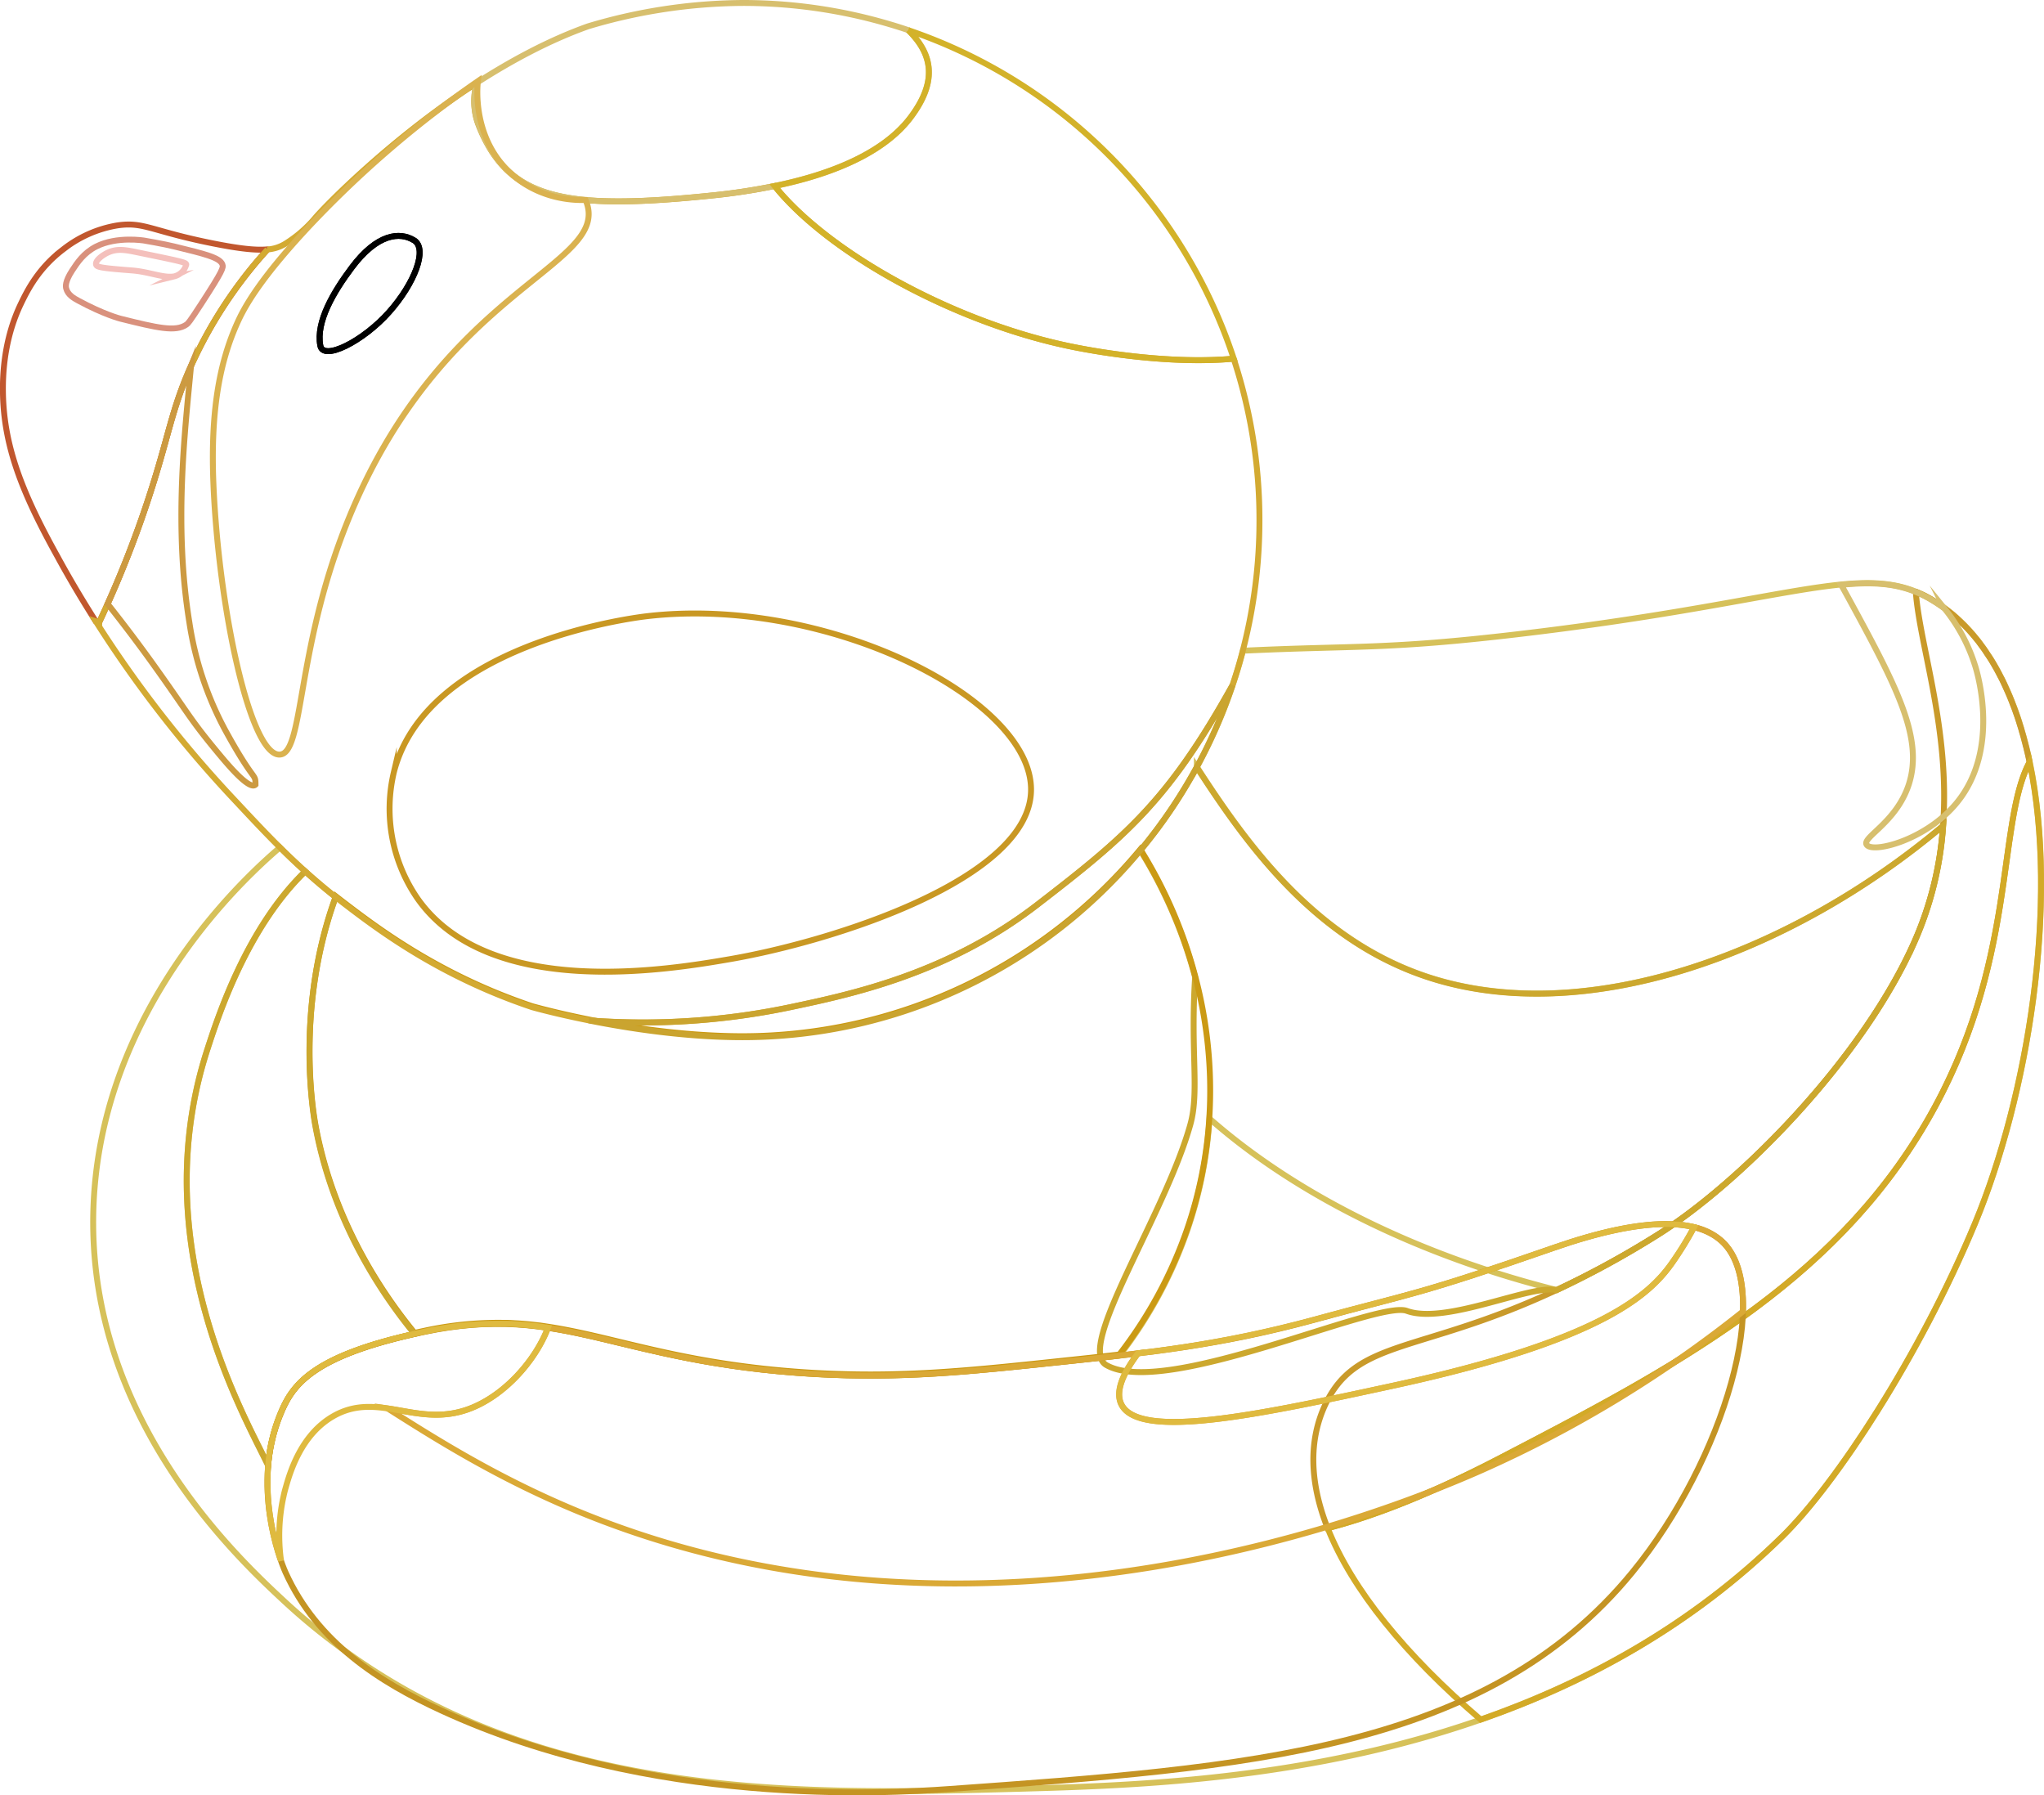 <svg id="Layer_1" data-name="Layer 1" xmlns="http://www.w3.org/2000/svg" viewBox="0 0 691.37 607.09"><defs><style>.cls-1,.cls-10,.cls-11,.cls-12,.cls-13,.cls-14,.cls-15,.cls-16,.cls-17,.cls-18,.cls-19,.cls-2,.cls-3,.cls-4,.cls-5,.cls-6,.cls-7,.cls-8,.cls-9{fill:none;stroke-miterlimit:10;stroke-width:2px;}.cls-1{stroke:#d6c15a;}.cls-2{stroke:#c99a2a;}.cls-3{stroke:#d7bf6e;}.cls-4{stroke:#cca82e;}.cls-5{stroke:#cb9a14;}.cls-6{stroke:#d3aa27;}.cls-7{stroke:#c49423;}.cls-8{stroke:#daa936;}.cls-9{stroke:#dfba3f;}.cls-10{stroke:#000;}.cls-11{stroke:#c1572e;}.cls-12{stroke:#d3aa32;}.cls-13{stroke:#c99823;}.cls-14{stroke:#d3b229;}.cls-15{stroke:#dab24f;}.cls-16{stroke:#caa42f;}.cls-17{stroke:#cc9a41;}.cls-18{stroke:#d9917d;}.cls-19{stroke:#f4c0bc;}</style></defs><path class="cls-1" d="M667,412.79c-4.09,9.84-8.66,19.58-13.48,29-17.14,33.55-37.54,62.93-51.59,76.72-82,80.51-198.34,83.74-258.25,85.41-11.89.32-24.3.67-37,.77-62.1.47-132.09-5-190.43-47A214,214,0,0,1,95.59,540.9c-15.86-14.7-64.87-60.13-65.07-128.11-.18-63,41.14-108.4,63.18-127.21,2.7,2.68,5.53,5.39,8.54,8.11-19.77,19.12-29.51,49.09-33.08,60.13-19.69,60.54,7.3,114.32,18.3,136.24.77,1.55,1.52,3,2.23,4.5a58.16,58.16,0,0,1,3.87-16.7c3.94-9.88,9.82-19.76,45.63-27.77,1-.25,2.09-.47,3.17-.7a117.61,117.61,0,0,1,26.31-2.72c.39,0,.78,0,1.18,0h.27c.95,0,1.91.06,2.84.12A114,114,0,0,1,184.35,448c17.28,2.62,34,8.48,59.21,12.38,9.09,1.43,19.26,2.59,31,3.26,29.33,1.67,52.33-.77,83.38-4.07,6.83-.71,13.36-1.4,19.72-2.15a148.53,148.53,0,0,0,23-42.58,143.18,143.18,0,0,0,7.44-37.58c30.18,26.57,72.29,46.71,117.45,58a319.29,319.29,0,0,0,33.72-18.4c28.67-17.86,70.09-60.17,87.44-99.64a116.53,116.53,0,0,0,9.57-39c-52,43.8-121.37,68.55-174.28,51.16-38.56-12.69-61.66-45.53-78.17-71a173,173,0,0,0,15.58-39.32c38.63-1.84,48.11-.31,93.09-5.6,87.21-10.25,113-23.14,134.57-14.35a12.17,12.17,0,0,1,1.12.48c.33.13.65.29,1,.45.49.23,1,.45,1.42.71a8.67,8.67,0,0,1,.79.43c.47.24.94.53,1.39.81.69.41,1.38.84,2.07,1.31s1.18.81,1.75,1.24c.41.28.79.59,1.18.89s1.06.81,1.56,1.24,1.22,1,1.81,1.59a58.92,58.92,0,0,1,6.13,6.48c.48.59,1,1.2,1.44,1.83.16.23.34.45.51.7.57.75,1.12,1.52,1.64,2.33s.94,1.39,1.39,2.1l.18.28c.47.76.92,1.51,1.34,2.26.65,1.12,1.28,2.28,1.87,3.46.31.57.61,1.14.88,1.73.49,1,.93,2,1.38,3s.92,2.08,1.34,3.16c.19.42.35.87.51,1.32.41,1,.81,2.07,1.18,3.15.47,1.3.92,2.64,1.32,4,.27.81.51,1.62.73,2.46.33,1,.61,2.09.88,3.17.12.43.24.85.34,1.28s.25.93.35,1.42c.33,1.32.63,2.65.91,4l.07.3C695.5,304.59,685,369.5,667,412.79Z" transform="translate(1 1)"/><path class="cls-2" d="M685.48,256.7c-11.33,21.38-3.85,68.35-34.76,121.52-16.2,27.92-38,48.95-63,66.76-24.75,17.65-52.65,32.19-81.38,47.12-26.9,14-45.92,20.49-58.28,23.69-6-15.21-6.61-29.51-.69-42,10.53-22.19,32.11-17,78.12-38.54a319.29,319.29,0,0,0,33.72-18.4c28.67-17.86,70.09-60.17,87.44-99.64a116.53,116.53,0,0,0,9.57-39c2.44-32.56-7.91-60.8-9.21-79.1a12.17,12.17,0,0,1,1.12.48c.33.13.65.29,1,.45.49.23,1,.45,1.42.71a8.67,8.67,0,0,1,.79.43c.47.24.94.53,1.39.81.69.41,1.38.84,2.07,1.31s1.18.81,1.75,1.24c.41.28.79.59,1.18.89s1.06.81,1.56,1.24,1.22,1,1.81,1.59a58.92,58.92,0,0,1,6.13,6.48c.48.59,1,1.2,1.44,1.83.16.23.34.45.51.7.57.75,1.12,1.52,1.64,2.33s.94,1.39,1.39,2.1l.18.28c.47.76.92,1.51,1.34,2.26.65,1.12,1.28,2.28,1.87,3.46.31.57.61,1.14.88,1.73.49,1,.93,2,1.38,3s.92,2.08,1.34,3.16c.19.42.35.87.51,1.32.41,1,.81,2.07,1.18,3.15.47,1.3.92,2.64,1.32,4,.27.81.51,1.62.73,2.46.31,1,.61,2.09.88,3.17.12.43.24.85.32,1.28a13.44,13.44,0,0,1,.37,1.42c.33,1.32.63,2.65.91,4Z" transform="translate(1 1)"/><path class="cls-3" d="M660.89,270.45c-10.43,12.75-28.51,17.2-30.5,14.23-1.69-2.5,10-7.46,14.23-20.33,5.15-15.74-4.19-33.37-20.33-63-.92-1.67-1.75-3.19-2.54-4.57,14.07-1.41,23.28,0,33,6.61.65.44,1.3.89,1.93,1.36v0a58.42,58.42,0,0,1,10.27,19C667.87,226.47,675.67,252.39,660.89,270.45Z" transform="translate(1 1)"/><path class="cls-4" d="M656.23,278.26a116.53,116.53,0,0,1-9.57,39c-17.35,39.47-58.77,81.78-87.44,99.64a319.29,319.29,0,0,1-33.72,18.4c-8.54-2.11-37.48,11.82-50.67,7-10.19-3.71-81.86,29.79-101.67,18.3-10.32-6,20-50.88,28.47-81.34,3.09-11.13,0-24.4,1.61-49.82a158.11,158.11,0,0,0-18.53-42.87,171.86,171.86,0,0,0,19.07-28.12c16.51,25.46,39.61,58.3,78.17,71C534.86,346.81,604.24,322.06,656.23,278.26Z" transform="translate(1 1)"/><path class="cls-5" d="M408.05,376.9a143.1,143.1,0,0,1-7.44,37.58,148.53,148.53,0,0,1-23,42.58c-6.36.75-12.89,1.44-19.72,2.16-31.05,3.29-54.05,5.73-83.38,4.06-11.71-.67-21.88-1.83-31-3.25-25.19-3.91-41.93-9.76-59.21-12.38A114,114,0,0,0,173,446.47c-.93-.07-1.89-.11-2.84-.13h-.27c-.4,0-.79,0-1.18,0a117.08,117.08,0,0,0-26.31,2.73c-1.08.22-2.14.45-3.17.69-16.74-20.44-28.67-44.43-33.43-69.83-.86-4.51-7-40.14,6.79-77.84,1.1.85,2.22,1.73,3.37,2.6,11.37,8.67,32.05,24.18,63,34.57,0,0,31.32,9,64.63,10.05,2.17.08,4.37.12,6.54.12a175.08,175.08,0,0,0,134.58-63.2C401,312.32,410.1,344.18,408.05,376.9Z" transform="translate(1 1)"/><path class="cls-6" d="M667,412.79c-18.67,44.82-47.07,88.07-65.07,105.74-30.79,30.24-66.41,49.56-102.08,62-25.44-21.78-43.6-44.1-51.77-64.74,12.36-3.2,31.38-9.68,58.28-23.69,57.75-30,112.1-58.32,144.37-113.88,30.91-53.17,23.43-100.14,34.76-121.52C695.5,304.59,685,369.5,667,412.79Z" transform="translate(1 1)"/><path class="cls-4" d="M139.19,450.09c-35.81,8-41.69,17.89-45.63,27.77a58.16,58.16,0,0,0-3.87,16.7c-.71-1.47-1.46-2.95-2.23-4.5-11-21.92-38-75.7-18.3-136.24,3.57-11,13.31-41,33.08-60.13,3.19,2.87,6.59,5.76,10.31,8.73-13.75,37.7-7.65,73.32-6.79,77.84C110.52,405.65,122.45,429.65,139.19,450.09Z" transform="translate(1 1)"/><path class="cls-7" d="M524.65,420.93c31.24-10.87,48.78-9.75,56.94-2,17.31,16.36.75,73.69-30.51,111.84-49.37,60.26-130,66-230.79,73.21-22.28,1.59-101.06,6.12-171.83-26.44-21-9.64-42.12-23-52.87-46.77-2.24-5-11.34-29.59-2-52.87,4.06-10.16,10.16-20.33,48.8-28.47,47.68-10,64.46,10.38,132.17,14.24,29.33,1.67,52.33-.77,83.38-4.07,30.12-3.2,54.24-5.76,85.4-14.23C477.48,436,477.88,437.19,524.65,420.93Z" transform="translate(1 1)"/><path class="cls-8" d="M588.54,442.5a404.37,404.37,0,0,1-88.29,53.66c-27.78,12.31-167.82,70.48-305,14.24-27.31-11.21-48.34-24.4-65.17-35.12,8.21,1.2,16.65,3.82,26.53.55,12.61-4.19,23.51-16.61,27.76-27.84,23.53,3.56,46,13.12,90.18,15.64,29.33,1.67,52.33-.77,83.38-4.07,6.83-.71,13.36-1.4,19.72-2.15,2.14-.25,4.23-.49,6.32-.78-4.77,6.31-7.84,12.65-5.71,17.17,5.88,12.42,47.5,3.41,91.51-6.1,73-15.78,88.15-31.69,95.57-42.71A114.52,114.52,0,0,0,572,414a20.7,20.7,0,0,1,9.56,4.9C586.69,423.71,588.85,432.09,588.54,442.5Z" transform="translate(1 1)"/><path class="cls-9" d="M572,414a114.52,114.52,0,0,1-6.71,11c-7.42,11-22.61,26.93-95.57,42.71-44,9.51-85.63,18.52-91.51,6.1-2.13-4.52.94-10.86,5.71-17.17a403.65,403.65,0,0,0,59.36-11.3c34.16-9.3,34.57-8.14,81.34-24.4C546.83,413.22,562.13,411.55,572,414Z" transform="translate(1 1)"/><path class="cls-9" d="M184.35,448c-4.25,11.23-15.15,23.65-27.76,27.84-17.14,5.67-29.91-6.37-44.73,2-11.15,6.31-14.83,19.3-16.27,24.4-.24.84-.45,1.67-.63,2.51a61.71,61.71,0,0,0-.9,22.06,80.25,80.25,0,0,1-4.37-32.27,58.16,58.16,0,0,1,3.87-16.7c3.94-9.88,9.82-19.76,45.63-27.77,1-.25,2.09-.47,3.17-.7a117.61,117.61,0,0,1,26.31-2.72c.39,0,.78,0,1.18,0h.27c.95,0,1.91.06,2.84.12A114,114,0,0,1,184.35,448Z" transform="translate(1 1)"/><path id="eye" class="cls-10" d="M118,89.47c-6.1,8.14-12.2,18.3-10.65,26.42,1,5.31,14.42-1.44,23.19-11.27s13.15-21.45,8.56-24.32C134.23,77.27,126.59,78,118,89.47Z" transform="translate(1 1)"/><path class="cls-11" d="M89.49,83.37a150.39,150.39,0,0,0-25.87,39.37c-.18.45-.38.87-.57,1.3-6.38,14.74-7.15,23.49-14.23,44.74A364.87,364.87,0,0,1,35.4,203.22c-1,2.28-2,4.36-2.85,6.23l-1.18-.37c-4.35-6.83-8.74-14.17-13-22C6.4,165.52.38,150,0,132.17c-.33-15.8,3.94-26,6.1-30.5s5.92-12,14.23-18.3a40.23,40.23,0,0,1,18.3-8.13c9.05-1.36,11.53,1.93,32.54,6.1,9,1.79,14.4,2.34,18.16,2Z" transform="translate(1 1)"/><path class="cls-12" d="M425,174.88a174.49,174.49,0,0,1-5.65,44.23c-1,3.94-2.18,7.8-3.48,11.63v0C394.1,269.92,379.77,281.9,349.77,305c-30.3,23.36-63,30.28-83.37,34.57a242.7,242.7,0,0,1-68.22,4.49s-.06,0-.08,0c-11.61-2.32-19.14-4.47-19.14-4.47-31-10.39-51.67-25.91-63-34.57A220,220,0,0,1,93.7,285.58c-5.72-5.67-10.92-11.31-16.41-17.16a405,405,0,0,1-45.92-59.34l1.18.37a370.2,370.2,0,0,0,16.27-40.67c7.08-21.25,7.85-30,14.23-44.74A149.9,149.9,0,0,1,89.49,83.37l-.14,0a13.41,13.41,0,0,0,6.24-2,43,43,0,0,0,9.8-8.42c2.93-3.6,25.5-26.9,54.88-45.88a22.48,22.48,0,0,0,.39,13.63,51.3,51.3,0,0,0,4.21,8.76c6.51,10.64,16.25,15.74,32.19,17.19,11,1,25,.3,42.91-1.55A212.32,212.32,0,0,0,261,61.9c18.14,22.59,60,45.69,98.91,54,13.42,2.86,36.87,6.2,56.37,4.39A174.37,174.37,0,0,1,425,174.88Z" transform="translate(1 1)"/><path class="cls-3" d="M307.07,38.64C297,52,277.18,58.58,261,61.9A212.32,212.32,0,0,1,240,65.07c-17.92,1.85-31.89,2.58-42.91,1.55-15.94-1.45-25.68-6.55-32.19-17.19a51.3,51.3,0,0,1-4.21-8.76A22.48,22.48,0,0,1,160.27,27C172,19.46,184.82,12.57,197.89,7.91A185.36,185.36,0,0,1,250.13,0a174.45,174.45,0,0,1,49.94,7.24c2.08.61,4.11,1.26,6.15,1.95h0C314,16.86,316.59,26,307.07,38.64Z" transform="translate(1 1)"/><path class="cls-13" d="M217.6,207.41c-5.56.66-74.56,9.69-85.41,52.87A53.42,53.42,0,0,0,140.33,303c24.33,34.33,85.46,23.82,105.74,20.33,34.64-6,101.09-26.94,101.67-56.94C348.34,235.32,278.23,200.23,217.6,207.41Z" transform="translate(1 1)"/><path class="cls-14" d="M416.31,120.3c-19.5,1.81-42.95-1.53-56.37-4.39-38.88-8.32-80.77-31.42-98.91-54,16.15-3.32,36-9.9,46-23.26,9.52-12.69,7-21.78-.83-29.45A175.22,175.22,0,0,1,416.31,120.3Z" transform="translate(1 1)"/><path class="cls-15" d="M115.92,176.91C99,219.76,101.77,254,93.56,254.18c-9.89.27-20.58-49-22.37-91.5-1-24,1.88-40.83,8.16-54.66,2.05-4.53,7.19-14.71,26.41-34.82a358.12,358.12,0,0,1,54.9-46.77c-.2,1.6-2.13,19.59,11.6,31.62,10.08,8.83,22,8.68,24.8,8.57a4.89,4.89,0,0,1,.2.48C205.86,89.15,147.83,96,115.92,176.91Z" transform="translate(1 1)"/><path class="cls-16" d="M415.88,230.76a174.91,174.91,0,0,1-165.75,119c-19.19,0-38.35-2.94-51.95-5.67a242.7,242.7,0,0,0,68.22-4.49c20.34-4.29,53.07-11.21,83.37-34.57C379.77,281.9,394.1,269.92,415.88,230.76Z" transform="translate(1 1)"/><path class="cls-17" d="M85.42,264.35c-2,2-9.25-6.63-12.2-10.17-10.17-12.2-9.91-13.11-22.37-30.5-3.53-4.93-8.75-12-15.45-20.46a364.87,364.87,0,0,0,13.42-34.44c7.08-21.25,7.85-30,14.23-44.74.19-.43.39-.85.57-1.3-2.13,22.43-5.85,54.21-.57,86.71a111.7,111.7,0,0,0,12.21,36.6C85.1,264,85.42,260.28,85.42,264.35Z" transform="translate(1 1)"/><path class="cls-18" d="M74.24,88.46c-.83-2.35-6-3.6-16.27-6.1-3.67-.9-10.17-2-10.17-2s-9.2-1.56-16.26,2c-4.23,2.15-6.41,5.49-8.14,8.13-2.45,3.76-2.2,5.43-2,6.1.53,2.08,2.51,3.23,4.07,4.07,8.72,4.72,14.23,6.1,14.23,6.1,12.4,3.09,18.67,4.58,22.37,2,.53-.37.91-.7,5.08-7.12C74.39,90.5,74.6,89.48,74.24,88.46Z" transform="translate(1 1)"/><path class="cls-19" d="M62,88.46c0-.74-1.88-1.1-16.27-4.07-4.05-.84-7-1.45-10.17,0-1.93.88-4.4,2.74-4.06,4.07.22.88,1.59,1.19,12.2,2,5.84.46,10.57,2.65,14.23,2A5.58,5.58,0,0,0,62,88.46Z" transform="translate(1 1)"/><path id="eye-2" data-name="eye" class="cls-10" d="M118,89.47c-6.1,8.14-12.2,18.3-10.65,26.42,1,5.31,14.42-1.44,23.19-11.27s13.15-21.45,8.56-24.32C134.23,77.27,126.59,78,118,89.47Z" transform="translate(1 1)"/></svg>